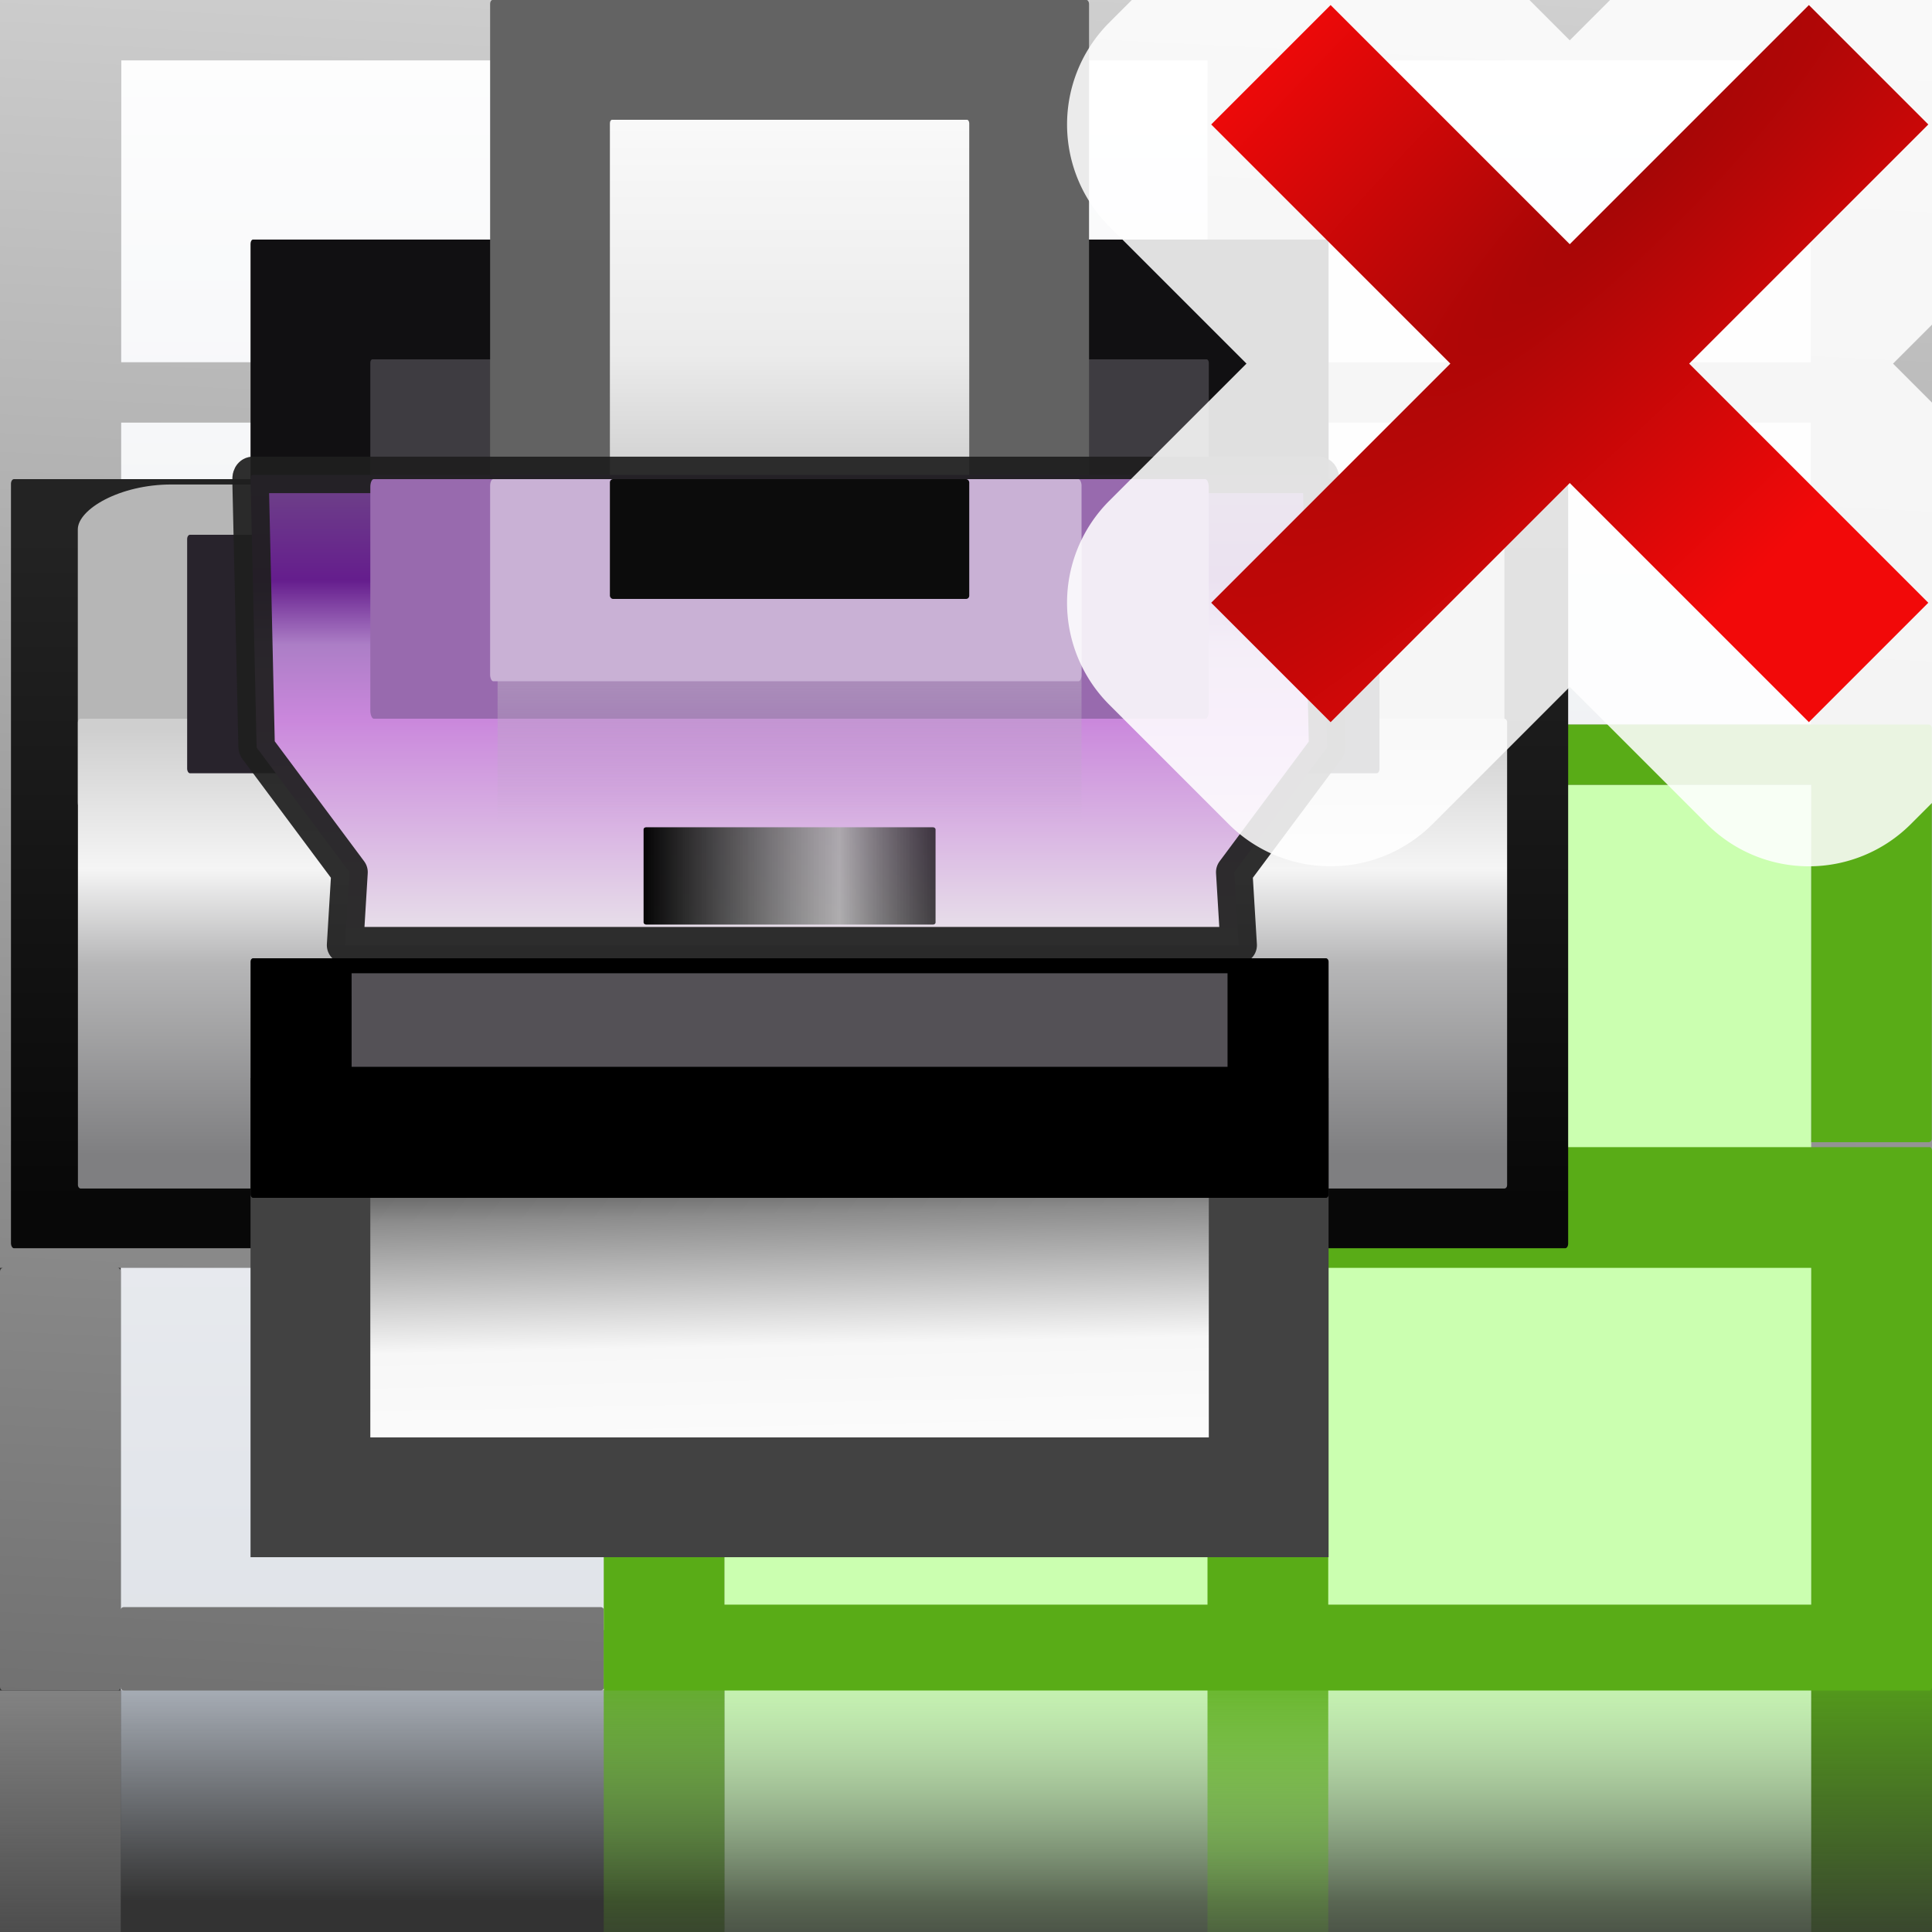 <svg height="128" width="128" xmlns="http://www.w3.org/2000/svg" xmlns:xlink="http://www.w3.org/1999/xlink"><rect width="100%" height="100%" fill="#333333" stroke="none"/><linearGradient id="a"><stop offset="0" stop-color="#59ac17"/><stop offset="1" stop-color="#59ac17" stop-opacity="0"/></linearGradient><linearGradient id="b" gradientTransform="matrix(1.077 0 0 1.826 2.256 -34.093)" gradientUnits="userSpaceOnUse" x1="46.048" x2="46.048" y1="128.017" y2="16.62"><stop offset="0" stop-color="#c7cdd7"/><stop offset="1" stop-color="#fff"/></linearGradient><linearGradient id="c" gradientTransform="matrix(1.077 0 0 1.309 -3.487 -20.657)" gradientUnits="userSpaceOnUse" x1="114.664" x2="114.664" y1="101.334" y2="112"><stop offset="0" stop-color="#c9d1dc"/><stop offset="1" stop-color="#c9d1dc" stop-opacity="0"/></linearGradient><linearGradient id="d" gradientTransform="matrix(3 0 0 1.5 -160 -40.005)" gradientUnits="userSpaceOnUse" x1="53.332" x2="53.332" y1="101.334" y2="117.334"><stop offset="0" stop-color="#828282"/><stop offset="1" stop-color="#828282" stop-opacity="0"/></linearGradient><linearGradient id="e" gradientTransform="matrix(3 0 0 1.5 -240 -44.005)" gradientUnits="userSpaceOnUse" x1="53.332" x2="53.332" xlink:href="#a" y1="101.334" y2="117.334"/><linearGradient id="f" gradientTransform="matrix(2 0 0 1.2 112 2.4)" gradientUnits="userSpaceOnUse" x1="8" x2="8" xlink:href="#a" y1="88" y2="108"/><linearGradient id="g" gradientTransform="matrix(3 0 0 1.5 -200 -44.005)" gradientUnits="userSpaceOnUse" x1="53.332" x2="53.332" xlink:href="#a" y1="101.334" y2="117.334"/><linearGradient id="h" gradientUnits="userSpaceOnUse" x1="18.08" x2="34" y1="253.338" y2="-61.934"><stop offset="0"/><stop offset="1" stop-color="#fff"/></linearGradient><linearGradient id="i" gradientUnits="userSpaceOnUse" x1="80" x2="80" y1="-108" y2="-132"><stop offset="0" stop-color="#cbffb0"/><stop offset="1" stop-color="#cbffb0" stop-opacity="0"/></linearGradient><linearGradient id="j" gradientUnits="userSpaceOnUse" x1="64.255" x2="64.255" y1="47.694" y2="67.694"><stop offset="0" stop-color="#baaac4"/><stop offset="1" stop-color="#baaac4" stop-opacity="0"/></linearGradient><linearGradient id="k" gradientTransform="matrix(1.031 0 0 .675 -2 21.892)" gradientUnits="userSpaceOnUse" x1="52" x2="76" y1="72" y2="72"><stop offset="0"/><stop offset=".667" stop-color="#a6a6a6" stop-opacity=".867"/><stop offset="1" stop-opacity=".737"/></linearGradient><linearGradient id="l" gradientUnits="userSpaceOnUse" x1="68.001" x2="67.437" y1="123.694" y2="97.321"><stop offset="0" stop-color="#fefefe"/><stop offset=".5" stop-color="#f7f7f7"/><stop offset=".91" stop-color="#8c8c8c"/><stop offset="1" stop-color="#666"/></linearGradient><linearGradient id="m" gradientTransform="matrix(.909 0 0 1 6.01 3.694)" gradientUnits="userSpaceOnUse" x1="58.375" x2="58.375" y1="35.691" y2="75.075"><stop offset="0" stop-color="#6e4388"/><stop offset=".211" stop-color="#651d8d"/><stop offset=".346" stop-color="#ac7ec6"/><stop offset=".5" stop-color="#ca87dc"/><stop offset="1" stop-color="#ebeaeb"/></linearGradient><linearGradient id="n" gradientTransform="matrix(.859 0 0 1.135 9 -2.608)" gradientUnits="userSpaceOnUse" x1="68" x2="68" y1="4" y2="48"><stop offset="0" stop-color="#fff"/><stop offset=".545" stop-color="#ebebeb"/><stop offset=".909" stop-color="#bababa"/><stop offset="1" stop-color="#7e7e7f"/></linearGradient><linearGradient id="o" gradientTransform="matrix(1.073 0 0 1.09 -4.878 -.979)" gradientUnits="userSpaceOnUse" x1="64" x2="64" y1="88" y2="56"><stop offset="0" stop-color="#7f7f81"/><stop offset=".45" stop-color="#b6b6b7"/><stop offset=".675" stop-color="#f5f5f5"/><stop offset="1" stop-color="#cfcfcf"/></linearGradient><linearGradient id="p" gradientTransform="matrix(1.1 0 0 1.259 -6.4 -21.931)" gradientUnits="userSpaceOnUse" x1="64" x2="63.999" y1="96" y2="52.365"><stop offset="0" stop-color="#080808"/><stop offset="1" stop-color="#232323"/></linearGradient><radialGradient id="q" cx="-32" cy="9.6" gradientTransform="matrix(3.076 3.076 -15.38 15.38 354.618 -37.569)" gradientUnits="userSpaceOnUse" r="5.6"><stop offset="0" stop-color="#a50606"/><stop offset="1" stop-color="#f20909"/></radialGradient><path d="m8 112h112v17.454h-112z" fill="url(#c)" opacity=".765"/><path d="m8 0h112v112h-112z" fill="url(#b)"/><path d="m-8 112h8v24h-8z" fill="url(#d)" transform="scale(-1 1)"/><rect fill="#cbffb0" height="60.375" rx=".206" ry=".627" width="72" x="48" y="51.625"/><rect fill="url(#i)" height="24" rx=".206" ry=".249" transform="scale(1 -1)" width="72" x="48" y="-132"/><path d="m-88 108h8v24h-8z" fill="url(#e)" transform="scale(-1 1)"/><path d="m120 108h8v24h-8z" fill="url(#f)"/><path d="m-48 108h8v24h-8z" fill="url(#g)" transform="scale(-1 1)"/><path d="m0 0v4 20 4 20 4 26.312 5.688h.207c-.114 0-.207.112-.207.25v27.5c0 .138.093.25.207.25h7.586c.114 0 .207-.112.207-.25v.078c0 .095.093.172.207.172h31.586c.114 0 .207-.076.207-.172v-5.182c0-.095-.093-.172-.207-.172h-31.586c-.114 0-.207.076-.207.172v-22.396c0-.138-.093-.25-.207-.25h.207 32l8-4h32 8 32 8v-1.688-78.312h-120zm8 4h32v20h-32zm40 0h32v20h-32zm40 0h32v20h-32zm-80 24h32v20h-32zm40 0h32v20h-32zm40 0h32v20h-32zm-80 24h32v26.312h-32zm40 0h32v26.312h-32zm40 0h32v26.312h-32z" fill="url(#h)"/><path d="m40.207 48c-.114 0-.207.112-.207.25v3.75 23.424c0 .138.093.25.207.25h7.793v-23.674h32v23.674h8v-23.674h32v23.674h7.779c.114 0 .207-.112.207-.25v-27.174c0-.138-.093-.25-.207-.25h-7.779-32-8-32zm-.064 28c-.079 0-.143.112-.143.25v7.75 22.312 5.438c0 .138.066.269.143.25h7.857 79.857c.079 0 .143-.112.143-.25v-35.5c0-.138-.064-.25-.143-.25h-7.857-32-8-32zm7.857 8h32v22.312h-32zm40 0h32v22.312h-32z" fill="#59ac17"/><g transform="matrix(.806 0 0 .806 .727 0)"><rect fill="#111012" height="29.538" rx=".203" ry=".352" width="88.615" x="19.692" y="19.692"/><rect fill="#3e3c41" height="19.692" rx=".168" ry=".28" width="68.923" x="29.538" y="29.538"/><rect fill="#636363" fill-opacity=".996" height="59.077" rx=".199" ry=".315" width="49.231" x="39.385" y="-0"/><rect fill="#1d1d1d" height="23.272" rx="8" transform="scale(1 -1)" width="113.775" x="5.819" y="-67.695"/><rect fill="url(#p)" height="63.219" rx=".244" ry=".384" width="128" y="39.385"/><rect fill="#b6b6b6" height="29.802" rx="7.688" ry="3.694" transform="scale(1 -1)" width="117.267" x="5.494" y="-69.626"/><rect fill="url(#o)" height="38.617" rx=".221" ry=".272" width="117.478" x="5.503" y="59.077"/><rect fill="#28232c" height="19.604" rx=".232" ry=".352" width="98.008" x="14.482" y="43.957"/><rect fill="url(#n)" height="39.385" rx=".177" ry=".283" width="29.538" x="49.231" y="9.846"/><path d="m19.88 39.037h87.622c.104 0 .183.155.188.348l.499 21.961c.004.193-.126.265-.188.348l-7.449 10.0.364 6h-73.452l.364-6-7.449-10c-.068-.091-.183-.155-.188-.348l-.499-21.961c-.004-.193.084-.348.188-.348z" style="stroke:#1f1f1f;stroke-width:3;stroke-linecap:square;stroke-linejoin:round;stroke-opacity:.925;fill:url(#m)"/><path d="m19.692 88.615v39.385h88.615v-39.385z" fill="#424242" fill-rule="evenodd"/><path d="m29.538 98.462v19.692h68.923v-19.692z" fill="url(#l)" fill-rule="evenodd"/><rect height="19.692" rx=".206" ry=".266" width="88.615" x="19.692" y="78.769"/><rect fill="url(#k)" height="8" rx=".213" ry=".168" width="24" x="52" y="68"/><rect fill="#986aae" height="19.692" rx=".281" ry=".64" width="68.923" x="29.538" y="39.385"/><rect fill="url(#j)" height="28" opacity=".92" rx=".31" ry="1.008" width="48" x="40" y="44"/><rect fill="#c9b1d5" height="16.615" rx=".258" ry=".525" width="48.615" x="39.385" y="39.385"/><rect fill="#0c0c0c" height="9.846" rx=".258" ry=".267" width="29.538" x="49.231" y="39.385"/><path d="m28.001 87.694-.001-7.694h72l.001 7.694z" fill="#545156" fill-rule="evenodd"/></g><path d="m74.986 0-1.494 1.494a9.552 9.552 0 0 0 0 13.506l9.09 9.09-9.09 9.09a9.552 9.552 0 0 0 0 13.508l7.91 7.91a9.552 9.552 0 0 0 13.508 0l9.09-9.09 9.09 9.09a9.552 9.552 0 0 0 13.508 0l1.402-1.402v-26.523l-2.582-2.582 2.582-2.582v-21.508h-21.33l-2.67 2.67-2.67-2.67z" fill="#fff" fill-opacity=".871"/><path d="m119.844.335-15.844 15.844-15.844-15.844-7.911 7.911 15.844 15.844-15.844 15.844 7.911 7.911 15.844-15.844 15.844 15.844 7.911-7.911-15.844-15.844 15.844-15.844z" fill="url(#q)"/></svg>
